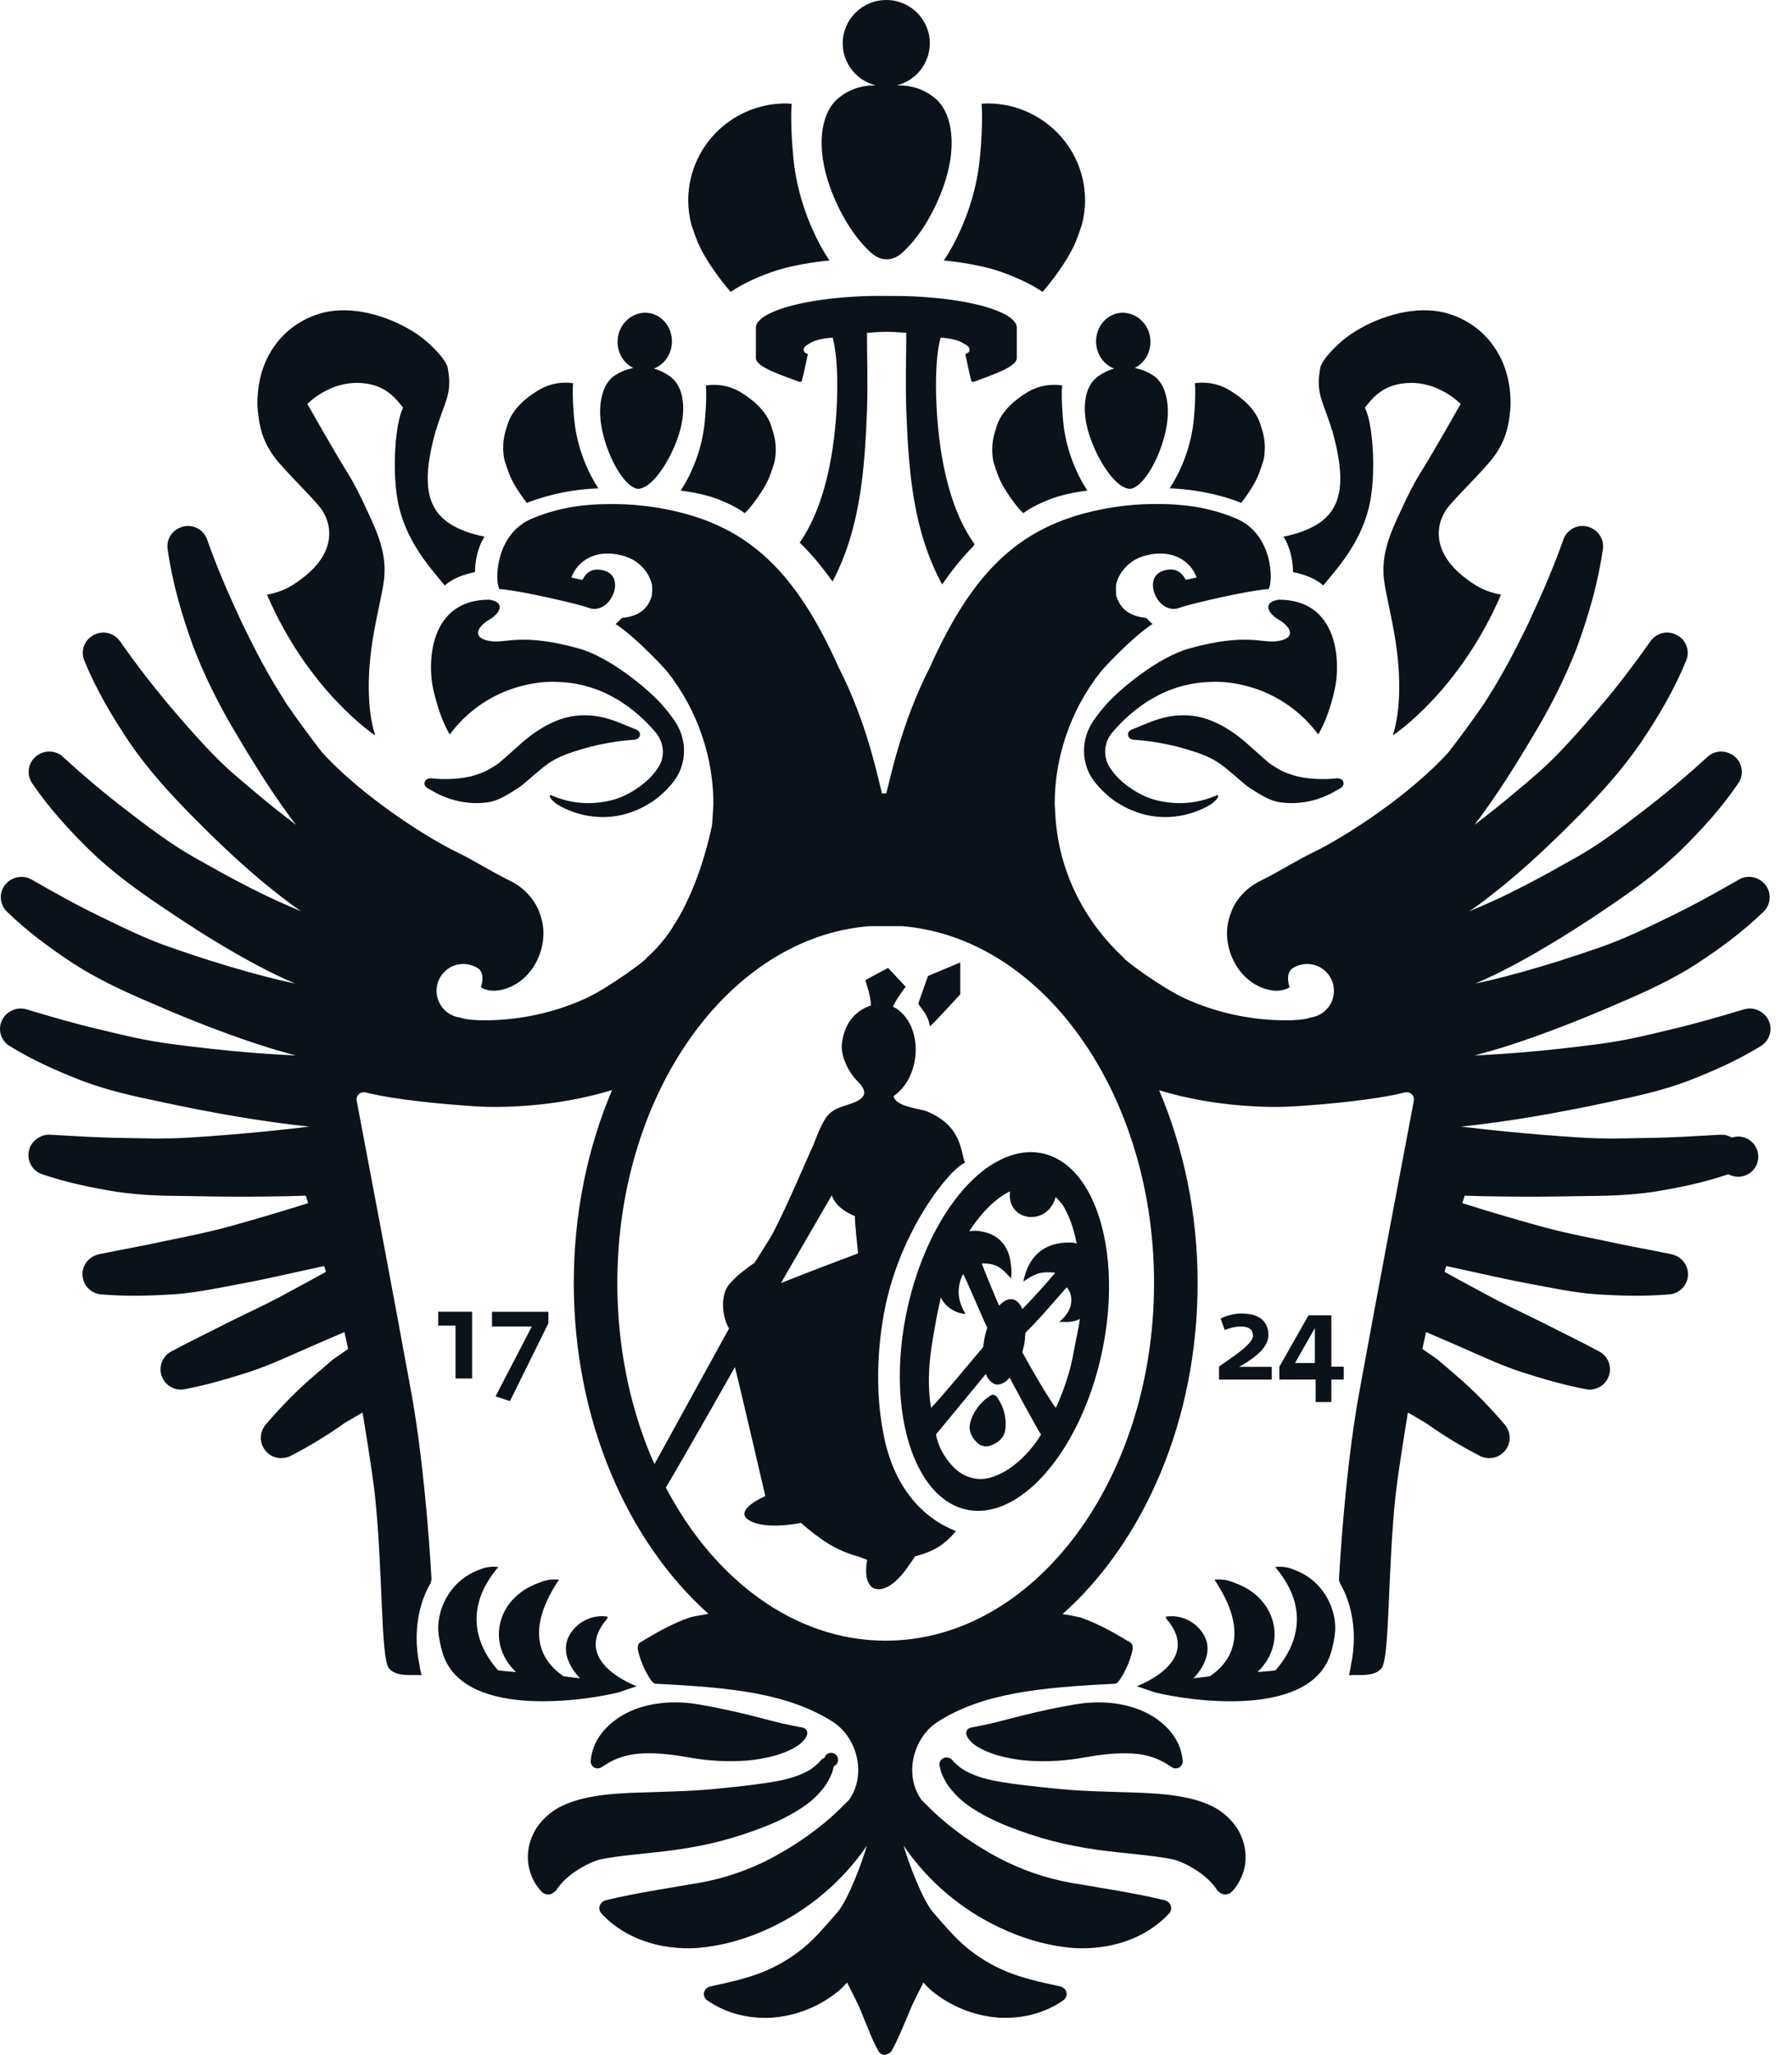 <svg width="41" height="47" viewBox="0 0 41 47" fill="none" xmlns="http://www.w3.org/2000/svg">
<path fill-rule="evenodd" clip-rule="evenodd" d="M15.955 5.519C15.969 5.553 15.983 5.586 15.998 5.616C16.252 6.155 16.718 6.677 16.718 6.677L16.727 6.671L16.728 6.672C16.728 6.672 16.795 6.621 16.931 6.544C16.977 6.518 17.031 6.49 17.093 6.459C17.24 6.386 17.431 6.301 17.669 6.218C18.231 6.02 18.979 5.958 18.979 5.958C18.979 5.958 18.282 4.994 18.151 3.601C18.077 2.812 18.107 2.398 18.116 2.374C18.068 2.371 18.022 2.366 17.974 2.366C17.467 2.366 16.974 2.539 16.578 2.857L16.55 2.879C16.299 3.086 16.096 3.347 15.957 3.642C15.818 3.937 15.745 4.259 15.746 4.585C15.746 4.776 15.773 4.961 15.818 5.138C15.855 5.25 15.904 5.395 15.955 5.519ZM19.856 5.71C19.998 5.863 20.141 5.93 20.269 5.93H20.302C20.431 5.93 20.573 5.863 20.715 5.71C21.028 5.41 21.357 4.9 21.579 4.285C21.899 3.392 21.806 2.638 21.432 2.28C21.247 2.114 21.019 2.003 20.768 1.967C20.685 1.957 20.603 1.952 20.52 1.951C20.734 1.898 20.925 1.775 21.062 1.601C21.198 1.427 21.273 1.213 21.274 0.992C21.274 0.444 20.828 0 20.277 0C19.727 0 19.281 0.444 19.281 0.992C19.281 1.213 19.356 1.427 19.492 1.601C19.628 1.774 19.819 1.898 20.033 1.951C19.95 1.954 19.862 1.958 19.804 1.967C19.556 2.003 19.325 2.113 19.14 2.281C18.766 2.638 18.672 3.392 18.992 4.285C19.215 4.9 19.544 5.41 19.856 5.71ZM29.366 12.275C29.595 12.635 29.584 13.086 29.584 13.086C29.587 13.087 30.044 13.165 30.27 13.39C30.27 13.39 30.305 13.355 30.31 13.349C30.619 12.971 31.189 12.351 31.352 11.451C31.486 10.718 31.4 9.691 31.244 9.363C31.238 9.351 31.233 9.333 31.227 9.323C31.375 9.152 31.619 8.758 32.294 8.758C32.542 8.758 32.762 8.825 32.941 8.91C33.237 9.051 33.419 9.238 33.419 9.238C33.419 9.238 32.838 10.269 32.533 10.76C32.377 11.011 32.264 11.207 31.951 11.894C31.69 12.466 31.62 12.846 31.665 13.256C31.703 13.601 31.886 14.26 31.965 14.921C32.117 16.19 31.866 16.81 31.866 16.81L31.882 16.8L31.876 16.814C31.876 16.814 33.387 15.822 34.342 13.603C34.338 13.603 34.335 13.601 34.331 13.601L34.332 13.598C34.178 13.572 34.028 13.524 33.887 13.455C33.762 13.389 33.642 13.312 33.531 13.225C32.686 12.582 32.877 11.897 33.151 11.575C33.23 11.483 33.311 11.394 33.395 11.305C33.608 11.079 33.837 10.851 34.078 10.572C34.384 10.218 34.494 9.864 34.533 9.551C34.547 9.444 34.561 9.336 34.561 9.225C34.561 8.292 34.107 7.657 33.528 7.338C33.339 7.233 33.134 7.161 32.921 7.124C32.273 7.012 31.48 7.255 30.901 7.648C30.68 7.797 30.316 8.13 30.214 8.38C30.087 9.009 30.276 9.169 30.468 9.819C30.471 9.832 30.48 9.842 30.484 9.855C30.881 11.301 30.677 12.001 29.366 12.275ZM22.881 10.984C23.052 11.345 23.363 11.694 23.363 11.694L23.367 11.691L23.413 11.738C23.413 11.738 23.584 11.589 24.033 11.415C24.405 11.271 24.88 11.221 24.88 11.221C24.88 11.221 24.413 10.575 24.325 9.643C24.275 9.103 24.297 8.823 24.303 8.819L24.292 8.818L24.293 8.814C24.051 8.779 23.804 8.818 23.585 8.927C23.438 9.006 23.301 9.102 23.175 9.211C22.975 9.389 22.84 9.589 22.788 9.803C22.705 10.03 22.676 10.282 22.725 10.542C22.729 10.565 22.81 10.834 22.881 10.984ZM24.95 10.029C25.151 10.588 25.485 11.057 25.742 11.155C25.778 11.171 25.817 11.18 25.856 11.182C26.122 11.151 26.475 10.616 26.646 9.961C26.805 9.348 26.697 8.835 26.428 8.618C26.3 8.525 26.154 8.459 26 8.426C25.987 8.423 25.975 8.418 25.963 8.414C26.184 8.307 26.333 8.065 26.32 7.788C26.317 7.662 26.276 7.538 26.205 7.434C26.133 7.329 26.032 7.248 25.915 7.199C25.836 7.165 25.751 7.15 25.665 7.153C25.325 7.168 25.062 7.475 25.078 7.839C25.091 8.116 25.262 8.344 25.492 8.431C25.327 8.475 25.175 8.557 25.048 8.672C24.797 8.911 24.735 9.432 24.95 10.029ZM26.77 11.171C26.77 11.171 27.564 11.177 28.358 11.486C28.372 11.491 28.381 11.499 28.395 11.505C28.501 11.37 28.655 11.157 28.758 10.939C28.829 10.789 28.91 10.52 28.915 10.498C28.961 10.25 28.939 9.994 28.852 9.757C28.8 9.544 28.665 9.344 28.464 9.166C28.338 9.056 28.201 8.961 28.055 8.882L28.049 8.88L28.045 8.877C27.826 8.769 27.579 8.729 27.337 8.765C27.342 8.769 27.365 9.048 27.314 9.589C27.227 10.521 26.761 11.166 26.761 11.166L26.772 11.167L26.77 11.171ZM21.593 5.958C21.593 5.958 22.341 6.02 22.903 6.218C23.14 6.301 23.331 6.386 23.479 6.459C23.541 6.49 23.594 6.518 23.64 6.544C23.776 6.621 23.844 6.672 23.844 6.672L23.845 6.67L23.853 6.676C23.853 6.676 24.319 6.155 24.574 5.616C24.588 5.586 24.602 5.553 24.616 5.519C24.667 5.393 24.712 5.266 24.753 5.138C24.799 4.961 24.826 4.776 24.826 4.585C24.826 3.899 24.513 3.286 24.021 2.879L23.993 2.857C23.597 2.539 23.105 2.366 22.597 2.366C22.549 2.366 22.503 2.371 22.456 2.374C22.464 2.397 22.495 2.812 22.42 3.6C22.289 4.994 21.593 5.958 21.593 5.958Z" fill="#0C1219"/>
<path fill-rule="evenodd" clip-rule="evenodd" d="M22.087 8.1C22.087 8.1 22.174 8.535 22.226 8.729C22.244 8.729 22.263 8.731 22.281 8.734C22.613 8.601 23.264 8.407 23.264 8.19V7.497C23.264 7.371 23.137 7.253 22.912 7.15C22.452 6.936 21.59 6.788 20.611 6.77L20.042 6.768C19.031 6.779 18.124 6.93 17.651 7.15C17.425 7.253 17.294 7.371 17.294 7.497V8.19C17.294 8.407 17.952 8.601 18.285 8.734C18.285 8.732 18.338 8.729 18.341 8.729C18.394 8.535 18.483 8.1 18.483 8.1C18.483 8.1 18.412 8.072 18.398 8.043C18.357 7.955 18.431 7.905 18.555 7.836C18.677 7.77 18.879 7.73 19.051 7.724C19.155 8.104 19.17 8.702 19.148 9.214C19.103 10.242 18.907 11.534 18.296 12.412C18.529 12.636 18.785 12.928 19.048 13.302C19.683 12.091 19.782 10.765 19.836 9.399C19.859 8.798 19.835 8.094 19.836 7.613C19.895 7.612 20.092 7.589 20.287 7.589C20.482 7.589 20.677 7.612 20.736 7.613C20.736 8.094 20.712 8.798 20.736 9.4C20.789 10.79 20.889 12.139 21.556 13.368C21.797 13.017 22.033 12.734 22.253 12.511L22.298 12.447C21.667 11.568 21.469 10.256 21.424 9.214C21.401 8.701 21.416 8.104 21.52 7.724C21.692 7.73 21.894 7.77 22.017 7.837C22.14 7.905 22.213 7.955 22.173 8.043C22.159 8.072 22.087 8.1 22.087 8.1ZM30.645 17.808C30.641 17.807 30.639 17.804 30.635 17.804C30.626 17.802 30.616 17.799 30.606 17.8L30.59 17.801L30.486 17.812C30.123 17.834 29.77 17.807 29.478 17.694C29.313 17.64 29.171 17.546 29.032 17.449C28.875 17.313 28.719 17.175 28.564 17.036C28.297 16.787 27.791 16.422 27.268 16.37C26.679 16.312 26.303 16.527 25.881 16.692C25.861 16.7 25.843 16.714 25.83 16.731C25.817 16.749 25.809 16.77 25.808 16.791C25.807 16.815 25.812 16.838 25.825 16.858C25.837 16.878 25.855 16.893 25.877 16.902C25.892 16.911 25.909 16.916 25.926 16.918C26.343 16.947 26.742 17.018 27.12 17.129C27.4 17.213 27.678 17.303 27.898 17.459C28.187 17.663 28.437 17.924 28.603 18.028C28.819 18.165 29.01 18.296 29.258 18.346C29.517 18.389 29.789 18.371 30.042 18.306L30.075 18.296C30.143 18.279 30.208 18.254 30.273 18.23C30.361 18.194 30.447 18.155 30.526 18.109L30.535 18.103C30.587 18.073 30.642 18.047 30.691 18.011L30.695 18.009C30.713 17.996 30.727 17.977 30.734 17.957C30.741 17.936 30.742 17.913 30.737 17.892C30.732 17.87 30.72 17.851 30.704 17.836C30.687 17.821 30.667 17.812 30.645 17.808" fill="#0C1219"/>
<path fill-rule="evenodd" clip-rule="evenodd" d="M29.026 13.934C29.052 14.017 29.142 14.105 29.241 14.163C29.556 14.345 29.668 14.612 29.197 14.668C28.854 14.708 28.495 14.48 27.226 14.827C26.482 15.03 25.604 15.779 25.3 16.123C25.206 16.23 25.108 16.353 25.018 16.484C24.723 16.907 24.727 17.477 25.044 17.883C25.234 18.124 25.446 18.281 25.508 18.323C26.622 19.074 27.668 18.452 27.782 18.338C27.873 18.248 27.879 18.212 27.861 18.188C27.859 18.185 27.856 18.186 27.854 18.183C27.853 18.184 27.852 18.184 27.852 18.184V18.183C27.85 18.18 27.498 18.369 27.003 18.369C26.723 18.369 26.436 18.32 26.198 18.214C26.024 18.135 25.62 17.92 25.383 17.541C25.31 17.421 25.276 17.28 25.288 17.139C25.299 16.998 25.355 16.864 25.447 16.756C25.633 16.536 25.843 16.338 26.074 16.167C26.552 15.816 27.101 15.605 27.738 15.596C27.753 15.596 27.768 15.593 27.784 15.593C28.104 15.593 28.411 15.649 28.7 15.743C29.281 15.933 29.789 16.299 30.154 16.791L30.156 16.787L30.163 16.795C30.268 16.619 30.385 16.355 30.485 15.984C30.502 15.919 30.52 15.852 30.535 15.78C30.677 15.159 30.636 13.716 29.257 13.716C29.232 13.716 29.206 13.728 29.181 13.733C29.034 13.772 29 13.851 29.026 13.934ZM6.372 10.572C6.614 10.851 6.843 11.079 7.056 11.305C7.14 11.394 7.221 11.483 7.299 11.575C7.574 11.897 7.765 12.581 6.92 13.224C6.802 13.314 6.689 13.391 6.564 13.454C6.423 13.524 6.273 13.572 6.119 13.598L6.12 13.601L6.109 13.603C7.064 15.821 8.575 16.814 8.575 16.814L8.569 16.799L8.585 16.809C8.585 16.809 8.333 16.19 8.486 14.921C8.565 14.26 8.749 13.601 8.786 13.257C8.831 12.846 8.761 12.466 8.5 11.894C8.188 11.207 8.074 11.011 7.918 10.76C7.614 10.269 7.032 9.238 7.032 9.238C7.032 9.238 7.214 9.052 7.51 8.91C7.712 8.812 7.933 8.76 8.158 8.757C8.832 8.757 9.076 9.153 9.223 9.323C9.217 9.333 9.213 9.35 9.207 9.362C9.051 9.691 8.965 10.718 9.099 11.45C9.262 12.351 9.832 12.971 10.141 13.35L10.181 13.391C10.407 13.165 10.864 13.087 10.867 13.086C10.867 13.086 10.856 12.636 11.085 12.275C9.774 12.001 9.57 11.301 9.968 9.855C9.971 9.842 9.98 9.832 9.983 9.819C10.175 9.169 10.364 9.009 10.237 8.38C10.135 8.13 9.771 7.797 9.55 7.648C8.971 7.255 8.178 7.012 7.53 7.124C7.317 7.16 7.112 7.233 6.923 7.338C6.344 7.657 5.89 8.292 5.89 9.225C5.89 9.337 5.904 9.444 5.918 9.551C5.956 9.864 6.067 10.218 6.372 10.572ZM15.572 11.221C15.572 11.221 16.046 11.271 16.418 11.415C16.867 11.589 17.038 11.738 17.038 11.738L17.084 11.691C17.085 11.692 17.086 11.693 17.087 11.694C17.087 11.694 17.4 11.345 17.57 10.984C17.641 10.834 17.722 10.565 17.726 10.542C17.772 10.295 17.75 10.039 17.663 9.803C17.611 9.589 17.476 9.389 17.276 9.211C17.15 9.102 17.013 9.006 16.867 8.927C16.648 8.818 16.4 8.779 16.158 8.815V8.818L16.148 8.819C16.154 8.824 16.176 9.103 16.125 9.643C16.038 10.575 15.572 11.221 15.572 11.221ZM14.595 11.182H14.595C14.631 11.182 14.669 11.172 14.709 11.155C14.966 11.057 15.3 10.588 15.502 10.029C15.716 9.432 15.653 8.911 15.403 8.672C15.276 8.557 15.124 8.475 14.959 8.431C15.189 8.344 15.36 8.116 15.373 7.839C15.389 7.475 15.126 7.168 14.786 7.153C14.7 7.149 14.615 7.165 14.536 7.199C14.419 7.248 14.318 7.329 14.247 7.434C14.175 7.539 14.135 7.662 14.131 7.788C14.118 8.065 14.267 8.307 14.488 8.415C14.476 8.418 14.464 8.423 14.451 8.426C14.297 8.46 14.151 8.525 14.023 8.618C13.754 8.835 13.645 9.348 13.805 9.961C13.976 10.616 14.329 11.15 14.595 11.182M11.693 10.939C11.796 11.157 11.95 11.369 12.056 11.505C12.069 11.498 12.08 11.491 12.093 11.486C12.602 11.296 13.138 11.189 13.681 11.171L13.679 11.167L13.69 11.166C13.69 11.166 13.225 10.521 13.137 9.589C13.086 9.048 13.109 8.769 13.114 8.765C12.872 8.729 12.625 8.768 12.406 8.877L12.402 8.88L12.396 8.882C12.249 8.961 12.113 9.056 11.987 9.165C11.786 9.344 11.651 9.544 11.599 9.757C11.512 9.994 11.49 10.25 11.536 10.498C11.54 10.52 11.622 10.789 11.693 10.939ZM14.526 16.918C14.543 16.916 14.559 16.911 14.574 16.902C14.595 16.893 14.614 16.877 14.626 16.858C14.638 16.838 14.644 16.815 14.643 16.791C14.641 16.77 14.634 16.749 14.621 16.731C14.608 16.714 14.591 16.7 14.57 16.692C14.148 16.527 13.772 16.312 13.183 16.37C12.66 16.421 12.155 16.787 11.887 17.037C11.732 17.176 11.576 17.313 11.419 17.45C11.28 17.547 11.138 17.64 10.973 17.694C10.681 17.807 10.328 17.834 9.965 17.812L9.861 17.801L9.845 17.8C9.835 17.799 9.825 17.802 9.815 17.803C9.812 17.803 9.81 17.807 9.807 17.808H9.806C9.782 17.812 9.759 17.824 9.742 17.842C9.725 17.86 9.714 17.883 9.712 17.908C9.71 17.927 9.713 17.946 9.721 17.964C9.728 17.981 9.74 17.997 9.756 18.008L9.76 18.011C9.809 18.047 9.863 18.072 9.915 18.102L9.925 18.108C10.005 18.155 10.091 18.195 10.179 18.229C10.244 18.253 10.308 18.279 10.376 18.295L10.409 18.305C10.663 18.371 10.934 18.389 11.194 18.346C11.441 18.296 11.632 18.164 11.848 18.028C12.014 17.924 12.264 17.663 12.553 17.458C12.773 17.303 13.051 17.213 13.332 17.129C13.721 17.016 14.121 16.945 14.526 16.918Z" fill="#0C1219"/>
<path fill-rule="evenodd" clip-rule="evenodd" d="M9.915 15.78C9.931 15.852 9.949 15.918 9.967 15.984C10.066 16.355 10.183 16.619 10.288 16.795L10.295 16.787L10.297 16.791C10.662 16.299 11.17 15.933 11.752 15.743C12.041 15.649 12.347 15.593 12.667 15.593C12.682 15.593 12.698 15.595 12.713 15.596C13.35 15.605 13.899 15.816 14.377 16.167C14.589 16.322 14.817 16.533 15.004 16.756C15.19 16.979 15.222 17.296 15.068 17.541C14.831 17.92 14.427 18.135 14.253 18.213C14.015 18.32 13.728 18.369 13.447 18.369C12.953 18.369 12.602 18.18 12.599 18.183V18.184L12.598 18.183C12.595 18.186 12.592 18.185 12.59 18.188C12.572 18.212 12.578 18.247 12.669 18.338C12.783 18.452 13.829 19.074 14.943 18.323C15.118 18.199 15.274 18.051 15.406 17.883C15.725 17.477 15.728 16.907 15.433 16.484C15.346 16.358 15.252 16.238 15.151 16.123C14.847 15.779 13.97 15.031 13.225 14.827C11.955 14.48 11.598 14.708 11.254 14.668C10.783 14.612 10.895 14.345 11.21 14.163C11.31 14.105 11.398 14.017 11.425 13.934C11.451 13.851 11.417 13.772 11.27 13.733C11.244 13.728 11.219 13.716 11.193 13.716C9.815 13.716 9.774 15.159 9.915 15.78ZM26.684 36.946L26.687 36.961H26.695C26.691 36.955 26.689 36.951 26.684 36.946ZM21.008 22.958C21.055 23.049 21.235 23.194 21.274 23.472C21.278 23.502 21.97 22.742 21.97 22.742V22.013L21.232 22.322L21.008 22.958M16.506 42.105C16.832 42.018 17.153 41.913 17.467 41.791C17.627 41.729 17.787 41.66 17.946 41.579C18.107 41.498 18.265 41.406 18.42 41.297C18.572 41.191 18.713 41.057 18.833 40.906C18.894 40.83 18.945 40.748 18.987 40.66C19.008 40.613 19.031 40.565 19.046 40.522L19.076 40.402L19.078 40.397C19.102 40.387 19.124 40.37 19.141 40.349C19.157 40.328 19.168 40.302 19.173 40.276C19.177 40.249 19.174 40.222 19.165 40.196C19.156 40.171 19.14 40.148 19.12 40.131C19.1 40.113 19.075 40.101 19.049 40.095C19.023 40.089 18.995 40.09 18.97 40.098C18.944 40.106 18.92 40.12 18.901 40.139C18.883 40.159 18.869 40.182 18.862 40.208C18.832 40.217 18.806 40.234 18.786 40.257C18.695 40.364 18.585 40.453 18.461 40.519C18.342 40.579 18.218 40.628 18.09 40.665C17.821 40.743 17.525 40.783 17.222 40.822C16.923 40.86 16.598 40.893 16.301 40.922C16.003 40.949 15.7 40.964 15.392 40.975L14.438 41.006C14.108 41.024 13.762 41.041 13.367 41.132C13.202 41.168 13.042 41.221 12.888 41.291C12.832 41.317 12.776 41.346 12.72 41.38C12.503 41.515 12.287 41.733 12.181 41.987C12.08 42.213 12.052 42.464 12.1 42.706C12.15 42.921 12.237 43.106 12.392 43.267C12.422 43.298 12.46 43.318 12.501 43.326C12.543 43.335 12.586 43.33 12.625 43.313C12.658 43.294 12.69 43.271 12.719 43.245C12.994 42.804 13.582 42.567 13.696 42.539C14.171 42.429 14.85 42.399 15.504 42.304C15.836 42.255 16.171 42.193 16.506 42.105M13.515 40.278C13.513 40.308 13.52 40.338 13.534 40.364C13.548 40.39 13.57 40.412 13.596 40.427C13.621 40.441 13.651 40.449 13.681 40.447C13.711 40.446 13.74 40.437 13.764 40.42L13.769 40.417C13.771 40.416 13.773 40.416 13.773 40.416L13.824 40.381C13.9 40.331 13.977 40.288 14.053 40.253C14.287 40.147 14.525 40.108 14.758 40.103C15.079 40.094 15.403 40.133 15.778 40.199C16.207 40.277 16.645 40.3 17.08 40.269C17.304 40.252 17.53 40.21 17.761 40.147C17.875 40.109 17.993 40.07 18.111 40.008L18.113 40.007L18.121 40.004C18.23 39.942 18.383 39.863 18.459 39.696C18.468 39.678 18.472 39.658 18.471 39.639C18.471 39.619 18.466 39.599 18.456 39.582C18.447 39.564 18.434 39.549 18.418 39.537C18.402 39.526 18.384 39.518 18.364 39.514C18.364 39.514 17.916 39.43 17.733 39.379L17.162 39.232C16.771 39.135 16.377 39.052 15.98 38.983C15.535 38.907 15.007 38.911 14.513 39.101C14.451 39.126 14.389 39.153 14.329 39.185C13.91 39.399 13.549 39.787 13.515 40.278ZM14.159 38.707C14.18 38.701 14.442 38.608 14.566 38.568L14.562 38.566C14.567 38.565 13.021 38.009 13.898 37.017L13.902 36.978C13.899 36.982 13.897 36.971 13.895 36.975C13.746 36.953 13.594 36.971 13.455 37.027C13.316 37.083 13.194 37.175 13.101 37.293C12.681 37.812 13.257 38.375 13.272 38.386C13.186 38.38 12.98 38.349 12.894 38.34C12.52 38.085 11.9 37.458 12.789 36.131C12.639 36.112 12.487 36.135 12.349 36.196C12.28 36.219 12.213 36.246 12.15 36.278C11.713 36.49 11.414 36.902 11.414 37.38C11.414 37.574 11.467 37.757 11.556 37.922C11.62 38.041 11.706 38.149 11.806 38.243C11.741 38.237 11.457 38.22 11.39 38.2C10.982 37.734 10.533 36.862 11.401 35.841C11.251 35.821 11.099 35.844 10.961 35.906C10.884 35.933 10.811 35.967 10.741 36.008C10.261 36.282 10.026 36.804 10.026 37.236C10.026 37.431 10.097 37.749 10.167 37.922C10.738 39.311 13.431 38.889 14.159 38.707ZM27.856 41.38C27.802 41.347 27.746 41.318 27.688 41.291C27.534 41.221 27.373 41.168 27.209 41.132C26.814 41.041 26.468 41.024 26.137 41.006L25.184 40.975C24.881 40.966 24.578 40.948 24.275 40.922C23.968 40.893 23.661 40.86 23.354 40.822C23.051 40.783 22.755 40.743 22.486 40.665C22.358 40.628 22.234 40.579 22.115 40.519C21.991 40.453 21.88 40.364 21.789 40.257C21.769 40.234 21.743 40.217 21.714 40.208C21.683 40.196 21.649 40.193 21.617 40.201C21.596 40.206 21.577 40.215 21.559 40.227C21.542 40.24 21.528 40.256 21.517 40.274C21.506 40.292 21.498 40.313 21.495 40.334C21.492 40.355 21.493 40.377 21.498 40.397L21.5 40.402L21.529 40.522C21.544 40.565 21.567 40.614 21.588 40.66C21.632 40.749 21.681 40.831 21.743 40.906C21.863 41.057 22.004 41.191 22.155 41.297C22.311 41.406 22.469 41.498 22.63 41.579C22.789 41.66 22.949 41.729 23.109 41.791C23.432 41.915 23.736 42.017 24.07 42.105C24.405 42.193 24.74 42.255 25.072 42.304C25.726 42.399 26.405 42.429 26.879 42.539C26.994 42.567 27.582 42.804 27.856 43.245C27.856 43.245 27.924 43.304 27.951 43.313C28.029 43.346 28.122 43.332 28.184 43.267C28.338 43.106 28.426 42.921 28.476 42.706C28.519 42.493 28.506 42.24 28.395 41.987C28.289 41.733 28.073 41.515 27.856 41.38ZM22.455 40.004L22.461 40.006L22.464 40.008C22.583 40.07 22.7 40.108 22.815 40.147C23.045 40.209 23.272 40.252 23.496 40.269C23.939 40.304 24.394 40.272 24.798 40.199C25.173 40.132 25.498 40.094 25.819 40.103C26.052 40.108 26.288 40.147 26.523 40.253C26.599 40.289 26.676 40.33 26.752 40.381L26.802 40.416H26.805L26.812 40.42C26.84 40.439 26.875 40.45 26.912 40.447C26.954 40.444 26.993 40.425 27.021 40.393C27.048 40.361 27.062 40.32 27.059 40.278C27.027 39.786 26.666 39.399 26.247 39.185C26.187 39.154 26.125 39.126 26.063 39.102C25.57 38.911 25.041 38.907 24.596 38.984C24.177 39.054 23.805 39.137 23.414 39.232L22.843 39.378C22.66 39.43 22.212 39.514 22.212 39.514C22.193 39.518 22.174 39.526 22.158 39.537C22.142 39.549 22.129 39.564 22.12 39.582C22.111 39.599 22.106 39.619 22.105 39.639C22.105 39.658 22.109 39.678 22.117 39.696C22.193 39.863 22.346 39.942 22.455 40.004ZM29.835 36.009C29.765 35.968 29.691 35.934 29.615 35.906C29.477 35.844 29.325 35.822 29.175 35.841C30.044 36.862 29.593 37.735 29.186 38.201C29.119 38.22 28.836 38.238 28.77 38.243C28.87 38.149 28.956 38.041 29.02 37.922C29.109 37.756 29.162 37.575 29.162 37.38C29.162 36.902 28.863 36.49 28.426 36.278C28.361 36.246 28.295 36.219 28.227 36.196C28.089 36.135 27.937 36.112 27.787 36.131C28.676 37.459 28.056 38.085 27.682 38.34C27.596 38.349 27.39 38.38 27.303 38.386C27.319 38.375 27.895 37.812 27.475 37.294C27.382 37.176 27.26 37.084 27.121 37.028C26.981 36.972 26.829 36.954 26.681 36.975C26.679 36.971 26.677 36.982 26.674 36.978L26.678 37.017C27.556 38.009 26.009 38.565 26.014 38.566L26.01 38.568C26.134 38.609 26.396 38.702 26.417 38.707C27.145 38.89 29.838 39.311 30.409 37.922C30.48 37.749 30.55 37.431 30.55 37.236C30.55 36.804 30.316 36.282 29.835 36.008M22.798 31.936C22.784 31.916 22.736 31.905 22.736 31.905C22.715 31.9 22.692 31.904 22.672 31.914C22.473 32.035 22.318 32.218 22.232 32.435C22.198 32.527 22.17 32.619 22.191 32.718C22.213 32.817 22.262 32.92 22.399 33.033C22.43 33.058 22.548 33.101 22.631 33.074C22.8 33.019 22.885 32.944 22.942 32.86C22.998 32.776 23.007 32.68 23.01 32.583C23.012 32.35 22.937 32.123 22.798 31.936" fill="#0C1219"/>
<path fill-rule="evenodd" clip-rule="evenodd" d="M23.024 26.467C23.021 26.465 23.019 26.462 23.017 26.46L22.973 26.488C22.768 26.579 22.577 26.7 22.407 26.846C21.658 27.477 21.012 28.657 20.729 30.074C20.46 31.428 20.586 32.687 20.998 33.524C21.271 34.082 21.67 34.454 22.167 34.539C22.656 34.621 23.163 34.411 23.628 33.994C24.345 33.348 24.959 32.202 25.232 30.833C25.51 29.434 25.367 28.135 24.923 27.299C24.652 26.787 24.266 26.448 23.794 26.369C23.54 26.326 23.28 26.364 23.023 26.467H23.024ZM21.427 30.141C21.444 30.045 21.506 29.769 21.526 29.675C21.53 29.68 21.589 29.823 21.734 29.923C21.903 30.038 22.009 30.044 22.094 30.054C22.094 30.054 21.97 29.878 21.94 29.654C21.902 29.367 22.035 29.138 22.035 29.138C22.106 29.253 22.453 30.09 22.587 30.367C22.562 30.445 22.541 30.523 22.525 30.603C22.516 30.648 22.511 30.692 22.505 30.737C22.501 30.762 22.495 30.787 22.493 30.813C22.471 30.832 21.527 31.976 21.302 32.202C21.172 31.425 21.326 30.714 21.427 30.141ZM22.347 33.824C22.026 33.783 21.849 33.599 21.744 33.477C21.451 33.136 21.417 32.81 21.416 32.807L22.556 31.425C22.617 31.597 22.743 31.657 22.777 31.662L22.783 31.664C22.888 31.685 23 31.623 23.102 31.508C23.131 31.579 23.792 32.794 23.818 32.813C23.405 33.488 22.774 33.88 22.348 33.824H22.347ZM24.577 30.863C24.529 31.134 24.481 31.326 24.404 31.571C24.333 31.786 24.251 31.997 24.157 32.202C24.001 31.995 23.702 31.497 23.39 30.93C23.404 30.88 23.416 30.83 23.427 30.78C23.447 30.677 23.457 30.578 23.462 30.482C23.782 30.17 24.086 29.803 24.406 29.443C24.406 29.443 24.553 29.587 24.5 29.843C24.451 30.082 24.231 30.233 24.231 30.233C24.437 30.239 24.522 30.249 24.707 30.17C24.684 30.357 24.61 30.671 24.577 30.864V30.863ZM24.153 27.379C24.209 27.43 24.26 27.489 24.31 27.555L24.357 27.632L24.413 27.744C24.516 27.958 24.583 28.181 24.633 28.443C24.588 28.427 24.54 28.42 24.493 28.42C23.867 28.404 23.521 28.759 23.414 29.314C23.414 29.314 23.614 29.162 23.783 29.12C23.932 29.083 24.143 29.11 24.143 29.11C23.906 29.396 23.653 29.672 23.391 29.942C23.339 29.818 23.264 29.737 23.169 29.717C23.067 29.698 22.959 29.756 22.859 29.864C22.754 29.628 22.512 29.038 22.463 28.9C22.463 28.9 22.644 28.883 22.796 28.952C22.965 29.029 23.131 29.243 23.131 29.243C23.157 29.107 23.131 28.843 23.083 28.696C22.985 28.394 22.76 28.203 22.392 28.156C22.32 28.148 22.247 28.15 22.176 28.162C22.459 27.726 22.781 27.407 23.109 27.249C23.018 27.934 23.96 28.075 24.153 27.379H24.153Z" fill="#0C1219"/>
<path fill-rule="evenodd" clip-rule="evenodd" d="M40.488 23.401C40.471 23.342 40.441 23.287 40.401 23.239C40.362 23.191 40.313 23.152 40.258 23.124C40.204 23.094 40.145 23.076 40.084 23.069C40.023 23.063 39.961 23.069 39.902 23.086L39.882 23.092C39.349 23.251 38.789 23.416 38.24 23.543C37.965 23.611 37.691 23.676 37.418 23.735C37.145 23.793 36.876 23.84 36.58 23.879C36.006 23.956 35.428 24.019 34.852 24.069C34.482 24.099 34.103 24.125 33.734 24.141C33.947 24.085 34.158 24.025 34.368 23.961C34.677 23.864 34.984 23.76 35.288 23.649C35.888 23.429 36.481 23.191 37.066 22.933C37.652 22.684 38.266 22.401 38.809 22.051C39.356 21.692 39.87 21.317 40.35 20.851C40.403 20.799 40.443 20.735 40.467 20.664C40.49 20.593 40.495 20.518 40.483 20.445C40.471 20.371 40.441 20.302 40.396 20.243C40.351 20.184 40.292 20.136 40.225 20.104C40.157 20.07 40.08 20.053 40.004 20.055C39.927 20.057 39.852 20.078 39.786 20.117L39.767 20.128C39.26 20.419 38.724 20.718 38.189 20.974C37.649 21.238 37.135 21.489 36.558 21.685C35.985 21.885 35.401 22.071 34.82 22.233C34.529 22.313 34.238 22.389 33.949 22.454L33.755 22.495C33.9 22.434 34.043 22.37 34.184 22.302C34.499 22.149 34.802 21.985 35.098 21.817C35.682 21.479 36.253 21.119 36.809 20.737C37.376 20.357 37.941 19.943 38.432 19.471C38.924 18.988 39.376 18.496 39.773 17.913C39.811 17.857 39.836 17.794 39.846 17.727C39.857 17.661 39.853 17.593 39.834 17.528C39.816 17.464 39.783 17.404 39.739 17.353C39.695 17.303 39.641 17.262 39.579 17.235C39.496 17.195 39.404 17.181 39.313 17.194C39.222 17.207 39.137 17.247 39.069 17.309L39.051 17.324C38.59 17.749 38.109 18.152 37.612 18.534C37.112 18.918 36.625 19.29 36.078 19.602C35.976 19.661 35.872 19.716 35.769 19.774C35.319 20.032 34.859 20.274 34.393 20.5C34.303 20.543 34.213 20.583 34.124 20.624C33.954 20.701 33.786 20.774 33.617 20.842L33.709 20.78C33.908 20.641 34.095 20.495 34.278 20.349C34.378 20.267 34.48 20.186 34.578 20.103C35.121 19.643 35.627 19.158 36.112 18.665L36.131 18.648C36.645 18.126 37.127 17.589 37.535 16.996C37.938 16.397 38.298 15.794 38.58 15.107C38.62 15.011 38.625 14.904 38.596 14.804C38.566 14.704 38.504 14.617 38.419 14.557L38.41 14.553L38.41 14.553C38.309 14.482 38.185 14.454 38.064 14.475C37.943 14.496 37.836 14.564 37.765 14.664L37.751 14.682C37.38 15.207 36.97 15.75 36.54 16.245C36.412 16.395 36.283 16.544 36.153 16.692C35.848 17.037 35.535 17.372 35.196 17.671C35.026 17.821 34.853 17.965 34.681 18.11C34.369 18.371 34.055 18.627 33.733 18.866C33.783 18.801 33.833 18.738 33.881 18.673C34.147 18.31 34.392 17.941 34.626 17.569C34.788 17.311 34.946 17.051 35.1 16.79C35.371 16.338 35.618 15.875 35.832 15.399C35.928 15.186 36.019 14.97 36.1 14.752C36.356 14.038 36.564 13.33 36.673 12.558C36.688 12.453 36.666 12.346 36.61 12.255C36.555 12.165 36.47 12.096 36.37 12.061H36.368C36.365 12.059 36.363 12.057 36.36 12.056C36.245 12.016 36.118 12.022 36.008 12.074C35.897 12.127 35.812 12.221 35.77 12.336L35.763 12.358C35.568 12.906 35.333 13.469 35.079 14.011C35.038 14.098 35.002 14.188 34.961 14.273C34.673 14.861 34.374 15.439 34.024 15.983C34.003 16.015 33.984 16.049 33.963 16.081C33.701 16.464 33.426 16.837 33.147 17.199C32.283 18.158 30.826 19.117 30.038 19.499C29.655 19.684 29.263 19.938 28.87 20.13L28.853 20.139C28.587 20.267 28.36 20.471 28.226 20.732C28.192 20.798 28.164 20.868 28.141 20.94C28.099 21.067 28.073 21.199 28.073 21.341C28.073 21.842 28.348 22.323 28.76 22.539C28.898 22.612 29.05 22.656 29.214 22.661C29.241 22.661 29.262 22.657 29.286 22.655C29.427 22.64 29.505 22.579 29.505 22.579C29.505 22.579 29.395 22.285 29.564 22.152C29.649 22.096 29.747 22.061 29.849 22.051C29.951 22.042 30.054 22.057 30.148 22.097C30.366 22.192 30.52 22.41 30.52 22.663C30.52 22.978 30.284 23.234 29.98 23.274C29.843 23.328 29.577 23.337 29.409 23.337C29.066 23.336 28.724 23.303 28.387 23.24C27.941 23.157 27.506 23.019 27.093 22.829C26.601 22.603 25.697 21.944 25.71 21.906C24.78 21.046 24.192 19.865 24.142 18.558C24.139 18.498 24.131 18.439 24.131 18.378C24.132 17.861 24.216 17.348 24.38 16.858C24.559 16.314 24.833 15.806 25.189 15.358C25.224 15.315 25.383 15.141 25.588 14.938L25.625 14.902L25.631 14.895C25.859 14.673 26.133 14.425 26.369 14.272H26.368L26.37 14.27C26.346 14.253 26.323 14.233 26.302 14.212C26.276 14.186 26.25 14.16 26.225 14.133C25.797 14.091 25.645 13.888 25.573 13.716L25.566 13.7L25.549 13.66C25.528 13.595 25.528 13.402 25.536 13.374C25.568 13.217 25.663 13.061 25.745 12.985C25.782 12.941 25.823 12.903 25.865 12.871C25.994 12.772 26.14 12.718 26.296 12.688C26.335 12.679 26.374 12.672 26.414 12.668L26.429 12.666C26.826 12.624 27.219 12.796 27.377 13.201L27.379 13.204C27.357 13.219 27.127 13.261 27.127 13.261H27.126C27.044 13.088 26.909 13.014 26.749 13.026C26.692 13.031 26.637 13.045 26.584 13.066C26.549 13.079 26.517 13.099 26.488 13.123C26.233 13.339 26.457 13.886 26.811 13.925C26.87 13.931 26.93 13.923 26.985 13.902L26.992 13.899C27.147 13.838 28.134 13.602 28.728 13.509C28.841 13.492 28.942 13.478 29.018 13.473C29.021 13.471 29.024 13.47 29.026 13.468L29.027 13.467C29.13 13.301 29.134 12.21 28.271 11.855C27.589 11.573 26.996 11.529 26.46 11.527C25.996 11.526 25.533 11.576 25.08 11.676C23.323 12.06 22.253 13.073 21.274 15.265C20.611 16.561 20.373 17.804 20.277 18.146L20.18 18.147C20.081 17.78 19.843 16.544 19.189 15.267C18.21 13.075 17.135 12.061 15.379 11.677C14.924 11.577 14.459 11.527 13.992 11.529C13.457 11.529 12.864 11.575 12.182 11.856C11.318 12.212 11.323 13.303 11.425 13.469C11.428 13.47 11.43 13.471 11.433 13.473C11.509 13.478 11.61 13.491 11.723 13.509C12.317 13.602 13.304 13.838 13.459 13.899L13.465 13.902C13.526 13.924 13.585 13.931 13.64 13.925C14.03 13.882 14.263 13.223 13.87 13.068C13.817 13.046 13.761 13.033 13.704 13.028C13.544 13.016 13.409 13.089 13.327 13.263H13.326C13.326 13.263 13.084 13.218 13.072 13.204L13.074 13.201C13.232 12.796 13.624 12.624 14.022 12.666C14.028 12.666 14.032 12.668 14.037 12.668C14.077 12.672 14.116 12.68 14.155 12.688C14.362 12.728 14.554 12.812 14.709 12.986C14.789 13.063 14.884 13.219 14.917 13.376C14.925 13.403 14.926 13.597 14.903 13.662C14.899 13.673 14.892 13.689 14.887 13.702L14.881 13.718C14.809 13.89 14.657 14.093 14.228 14.134C14.203 14.161 14.177 14.188 14.151 14.214C14.13 14.235 14.107 14.254 14.083 14.272C14.334 14.435 14.63 14.707 14.864 14.939C15.07 15.143 15.229 15.317 15.264 15.36C15.62 15.809 15.894 16.316 16.073 16.86C16.237 17.351 16.321 17.866 16.322 18.383C16.322 18.444 16.314 18.506 16.312 18.566C16.307 18.674 16.299 18.783 16.288 18.89C16.171 19.439 15.925 20.328 15.471 21.08C15.447 21.114 15.424 21.148 15.4 21.182H15.408C15.239 21.451 15.034 21.695 14.797 21.906C14.811 21.944 13.907 22.603 13.415 22.829C13.002 23.019 12.567 23.157 12.12 23.24C11.79 23.301 11.448 23.337 11.099 23.337C10.931 23.337 10.666 23.328 10.528 23.274C10.379 23.255 10.242 23.183 10.143 23.071C10.044 22.958 9.989 22.814 9.988 22.664C9.988 22.41 10.141 22.192 10.361 22.096C10.455 22.057 10.558 22.041 10.66 22.051C10.762 22.061 10.86 22.096 10.945 22.152C11.113 22.285 11.003 22.579 11.003 22.579C11.003 22.579 11.081 22.64 11.223 22.655C11.246 22.657 11.267 22.661 11.295 22.661C11.457 22.656 11.61 22.612 11.748 22.539C12.161 22.323 12.434 21.843 12.434 21.34C12.434 21.2 12.409 21.067 12.367 20.94C12.344 20.868 12.316 20.799 12.282 20.732C12.143 20.472 11.923 20.264 11.656 20.139L11.638 20.13C11.245 19.938 10.853 19.684 10.47 19.499C9.682 19.117 8.226 18.158 7.361 17.199C7.078 16.834 6.806 16.461 6.544 16.081C6.524 16.049 6.504 16.016 6.484 15.983C6.134 15.439 5.834 14.861 5.547 14.273C5.506 14.188 5.47 14.098 5.429 14.011C5.175 13.469 4.939 12.906 4.745 12.358L4.737 12.336C4.696 12.221 4.611 12.127 4.5 12.074C4.389 12.022 4.263 12.016 4.147 12.056C4.145 12.057 4.143 12.059 4.14 12.061H4.138C4.038 12.096 3.953 12.165 3.897 12.255C3.842 12.346 3.82 12.453 3.835 12.558C3.944 13.33 4.151 14.038 4.408 14.752C4.488 14.97 4.58 15.186 4.676 15.399C4.89 15.875 5.137 16.338 5.408 16.79C5.561 17.051 5.719 17.311 5.882 17.569C6.116 17.941 6.361 18.31 6.626 18.673C6.674 18.738 6.725 18.801 6.775 18.866C6.451 18.623 6.135 18.371 5.827 18.11C5.655 17.965 5.483 17.821 5.312 17.671C4.973 17.372 4.66 17.037 4.355 16.692C4.225 16.544 4.095 16.395 3.967 16.245C3.539 15.744 3.135 15.223 2.757 14.682L2.743 14.664C2.672 14.564 2.565 14.496 2.444 14.475C2.323 14.454 2.199 14.482 2.099 14.552L2.098 14.553L2.089 14.557C2.004 14.617 1.941 14.704 1.912 14.804C1.883 14.904 1.888 15.011 1.928 15.107C2.21 15.794 2.571 16.397 2.973 16.997C3.382 17.589 3.863 18.126 4.377 18.647L4.396 18.665C4.881 19.158 5.387 19.643 5.93 20.103C6.028 20.186 6.129 20.267 6.231 20.349C6.414 20.496 6.601 20.641 6.799 20.78L6.891 20.842C6.72 20.773 6.552 20.7 6.385 20.624C6.295 20.583 6.205 20.543 6.115 20.5C5.648 20.274 5.189 20.032 4.739 19.775C4.636 19.716 4.532 19.661 4.429 19.602C3.883 19.29 3.396 18.918 2.896 18.534C2.398 18.153 1.918 17.749 1.456 17.325L1.439 17.309C1.371 17.247 1.286 17.207 1.195 17.194C1.104 17.181 1.011 17.195 0.929 17.235C0.867 17.262 0.812 17.303 0.768 17.353C0.724 17.404 0.692 17.464 0.673 17.528C0.655 17.593 0.651 17.661 0.661 17.727C0.672 17.794 0.697 17.857 0.734 17.913C1.132 18.497 1.584 18.988 2.076 19.471C2.568 19.943 3.132 20.357 3.699 20.737C4.252 21.114 4.818 21.478 5.41 21.816C5.706 21.985 6.008 22.149 6.324 22.302C6.463 22.369 6.606 22.433 6.753 22.495L6.559 22.454C6.27 22.389 5.978 22.313 5.688 22.233C5.103 22.069 4.524 21.886 3.95 21.685C3.373 21.489 2.859 21.238 2.319 20.974C1.784 20.718 1.248 20.419 0.741 20.128L0.722 20.117C0.656 20.079 0.581 20.058 0.504 20.056C0.428 20.054 0.352 20.071 0.283 20.105C0.216 20.136 0.157 20.184 0.112 20.243C0.067 20.302 0.037 20.371 0.024 20.445C0.012 20.518 0.018 20.593 0.041 20.664C0.064 20.735 0.104 20.799 0.158 20.851C0.638 21.317 1.151 21.692 1.699 22.051C2.242 22.401 2.856 22.684 3.442 22.933C4.028 23.19 4.615 23.429 5.22 23.649C5.522 23.759 5.828 23.863 6.139 23.961C6.296 24.009 6.453 24.055 6.614 24.099L6.773 24.141C6.401 24.124 6.028 24.1 5.656 24.069C5.078 24.019 4.502 23.956 3.927 23.879C3.646 23.842 3.367 23.794 3.09 23.735C2.815 23.675 2.541 23.611 2.268 23.543C1.72 23.417 1.16 23.251 0.625 23.092L0.606 23.086C0.547 23.069 0.485 23.063 0.424 23.069C0.363 23.076 0.304 23.094 0.25 23.124C0.177 23.161 0.116 23.217 0.072 23.286C0.028 23.355 0.003 23.434 0 23.516C-0.003 23.598 0.016 23.679 0.055 23.751C0.094 23.823 0.151 23.883 0.221 23.925C0.761 24.257 1.312 24.501 1.892 24.725C2.463 24.942 3.098 25.082 3.682 25.202C4.272 25.329 4.862 25.445 5.458 25.545C5.995 25.633 6.516 25.71 7.078 25.768C6.736 25.809 6.394 25.847 6.051 25.881C5.502 25.934 4.95 25.98 4.398 26.015C4.261 26.025 4.125 26.03 3.983 26.035L3.588 26.042L2.788 26.027C2.251 26.021 1.699 25.983 1.167 25.955L1.149 25.954C1.057 25.949 0.965 25.971 0.885 26.019C0.807 26.062 0.744 26.128 0.702 26.206C0.661 26.285 0.643 26.375 0.652 26.463C0.66 26.552 0.694 26.636 0.749 26.706C0.804 26.776 0.879 26.828 0.963 26.857C1.53 27.05 2.089 27.165 2.669 27.259C2.958 27.301 3.251 27.328 3.546 27.341C3.694 27.348 3.842 27.351 3.991 27.352L4.416 27.358C4.986 27.371 5.555 27.374 6.123 27.367C6.517 27.362 6.603 27.361 6.998 27.348L7.05 27.519C6.399 27.722 5.955 27.855 5.299 28.038C4.788 28.181 4.305 28.276 3.801 28.379C3.303 28.491 2.785 28.579 2.284 28.683L2.27 28.686C2.237 28.693 2.204 28.704 2.173 28.718C2.077 28.758 1.997 28.828 1.946 28.919C1.895 29.009 1.877 29.114 1.893 29.217C1.909 29.319 1.959 29.413 2.036 29.484C2.112 29.554 2.21 29.597 2.313 29.605C2.873 29.654 3.412 29.639 3.964 29.605C4.512 29.567 5.068 29.445 5.591 29.347C6.119 29.25 6.894 29.067 7.416 28.958L7.458 29.09C7.241 29.213 6.77 29.462 6.553 29.582C6.336 29.703 6.119 29.811 5.9 29.917C5.685 30.022 5.47 30.123 5.253 30.232H5.252L5.243 30.236C4.809 30.46 4.358 30.674 3.924 30.908L3.917 30.912C3.863 30.94 3.815 30.98 3.777 31.027C3.738 31.074 3.71 31.128 3.692 31.187C3.675 31.245 3.669 31.306 3.675 31.367C3.682 31.428 3.7 31.486 3.729 31.54C3.776 31.627 3.85 31.696 3.939 31.738C4.029 31.78 4.129 31.793 4.226 31.774C4.739 31.677 5.226 31.532 5.718 31.375C6.207 31.212 6.682 30.985 7.147 30.784C7.271 30.73 7.757 30.521 7.88 30.467L7.965 30.853L7.615 31.096L7.078 31.559C6.724 31.873 6.393 32.216 6.08 32.583C6.04 32.629 6.01 32.683 5.991 32.742C5.972 32.8 5.964 32.861 5.969 32.922C5.974 32.983 5.991 33.043 6.019 33.098C6.047 33.152 6.085 33.201 6.132 33.24C6.203 33.3 6.291 33.338 6.384 33.348C6.476 33.358 6.57 33.341 6.652 33.298L6.659 33.294L6.662 33.293C7.088 33.074 7.497 32.824 7.887 32.546L8.295 32.307C8.297 32.317 8.52 33.653 8.579 34.208C8.762 35.935 8.71 37.923 8.897 38.155C9.054 38.35 9.365 38.306 9.645 38.314C9.626 38.248 9.616 38.186 9.602 38.122C9.602 38.115 9.604 38.109 9.602 38.103C9.402 37.176 9.679 36.493 9.85 36.215C9.853 36.21 9.851 36.204 9.854 36.2C9.863 36.176 9.869 36.151 9.873 36.126C9.812 35.028 9.664 33.255 9.415 31.879C9.017 29.685 8.35 26.172 8.161 25.177C8.155 25.15 8.157 25.122 8.165 25.096C8.174 25.07 8.188 25.046 8.208 25.027C8.229 25.007 8.256 24.994 8.284 24.987C8.312 24.98 8.341 24.98 8.369 24.987C9.045 25.158 10.157 25.257 10.873 25.304C11.409 25.339 12.687 25.335 14.004 24.932C13.446 26.244 13.128 27.748 13.128 29.346C13.128 32.48 14.35 35.251 16.21 36.913C15.99 36.948 15.827 36.979 15.781 36.995C15.302 37.162 14.926 37.403 14.715 37.525C14.71 37.528 14.706 37.533 14.701 37.536C14.687 37.542 14.672 37.549 14.66 37.556C14.587 37.596 14.582 37.678 14.6 37.759C14.649 37.986 14.776 38.268 14.899 38.435C14.927 38.472 14.954 38.508 15 38.511C16.74 38.597 18.02 38.729 19.045 39.376L19.059 39.385C19.087 39.403 19.113 39.424 19.141 39.443C19.625 39.822 19.82 40.609 19.425 41.168C19.289 41.307 19.148 41.442 19.008 41.57C18.541 41.975 18.024 42.318 17.47 42.59C16.937 42.846 16.368 43.018 15.782 43.1C15.202 43.205 14.624 43.282 13.867 43.46L13.863 43.462C13.839 43.468 13.816 43.478 13.797 43.492C13.774 43.506 13.755 43.525 13.741 43.548C13.727 43.57 13.718 43.595 13.714 43.621C13.711 43.648 13.713 43.675 13.722 43.7C13.73 43.725 13.743 43.748 13.761 43.767C14.316 44.364 15.137 44.601 15.928 44.557C16.527 44.511 17.108 44.34 17.639 44.087C18.509 43.674 19.257 43.042 19.808 42.252C19.817 42.239 19.826 42.226 19.834 42.213C19.833 42.22 19.83 42.226 19.828 42.233C19.732 42.569 19.41 43.453 19.152 43.748C18.891 44.046 18.652 44.332 18.377 44.557C18.103 44.781 17.797 44.963 17.47 45.097C17.122 45.24 16.724 45.333 16.255 45.433L16.25 45.434C16.227 45.44 16.205 45.449 16.186 45.463C16.162 45.477 16.142 45.498 16.128 45.522C16.113 45.547 16.105 45.574 16.104 45.602C16.103 45.63 16.109 45.658 16.121 45.684C16.134 45.709 16.152 45.731 16.175 45.748C16.593 46.043 17.119 46.181 17.664 46.149C18.224 46.106 18.756 45.892 19.19 45.535C19.261 45.476 19.318 45.411 19.382 45.346C19.502 45.585 19.63 45.823 19.722 46.06C19.843 46.345 19.94 46.628 20.096 46.911C20.132 46.975 20.21 47.005 20.24 46.999C20.24 47.005 20.362 46.975 20.398 46.911C20.554 46.628 20.665 46.345 20.787 46.061C20.878 45.823 21.006 45.585 21.126 45.346C21.19 45.411 21.247 45.476 21.318 45.535C21.751 45.891 22.284 46.105 22.844 46.148C23.39 46.181 23.916 46.043 24.333 45.748C24.356 45.731 24.374 45.709 24.387 45.684C24.399 45.658 24.405 45.63 24.404 45.602C24.403 45.574 24.395 45.546 24.38 45.522C24.366 45.497 24.346 45.477 24.321 45.462C24.302 45.449 24.281 45.439 24.258 45.434L24.254 45.433C23.784 45.333 23.385 45.24 23.038 45.097C22.711 44.963 22.405 44.781 22.131 44.557C21.856 44.333 21.617 44.046 21.356 43.748C21.099 43.453 20.776 42.569 20.679 42.233L20.674 42.213L20.7 42.252C21.249 43.043 21.997 43.676 22.869 44.087C23.4 44.34 23.98 44.511 24.579 44.557C25.371 44.601 26.191 44.364 26.747 43.767C26.765 43.748 26.779 43.725 26.787 43.7C26.795 43.675 26.797 43.648 26.794 43.621C26.791 43.595 26.781 43.57 26.767 43.548C26.753 43.525 26.734 43.506 26.712 43.492C26.692 43.478 26.669 43.467 26.645 43.462L26.64 43.46C25.884 43.282 25.305 43.205 24.726 43.1C24.14 43.018 23.571 42.846 23.038 42.59C22.483 42.318 21.966 41.975 21.5 41.57C21.357 41.44 21.218 41.306 21.083 41.168C20.687 40.609 20.883 39.822 21.367 39.443C21.395 39.424 21.421 39.403 21.449 39.385L21.462 39.376C22.488 38.728 23.768 38.597 25.508 38.511C25.554 38.508 25.581 38.472 25.608 38.435C25.732 38.268 25.858 37.986 25.908 37.759C25.925 37.678 25.92 37.596 25.847 37.556C25.836 37.549 25.819 37.543 25.804 37.536L25.79 37.525C25.578 37.403 25.199 37.162 24.72 36.995C24.585 36.963 24.448 36.937 24.311 36.918C26.175 35.256 27.401 32.483 27.401 29.346C27.401 27.748 27.078 26.248 26.52 24.937C27.832 25.335 29.101 25.339 29.635 25.304C30.352 25.257 31.462 25.158 32.139 24.987C32.167 24.98 32.196 24.98 32.224 24.987C32.253 24.994 32.279 25.007 32.3 25.027C32.32 25.046 32.335 25.07 32.343 25.096C32.351 25.122 32.353 25.15 32.348 25.177C32.158 26.172 31.491 29.685 31.093 31.88C30.843 33.255 30.695 35.028 30.635 36.127C30.639 36.152 30.645 36.176 30.654 36.2C30.656 36.204 30.655 36.21 30.658 36.215C30.829 36.493 31.106 37.176 30.905 38.103C30.904 38.109 30.906 38.115 30.905 38.122C30.891 38.186 30.882 38.248 30.863 38.314C31.142 38.306 31.454 38.349 31.61 38.155C31.798 37.923 31.746 35.935 31.929 34.208C31.988 33.653 32.211 32.317 32.212 32.307L32.621 32.546C33.012 32.824 33.422 33.075 33.849 33.294L33.855 33.298C34.02 33.383 34.227 33.368 34.376 33.24C34.423 33.201 34.461 33.152 34.489 33.098C34.517 33.043 34.534 32.983 34.539 32.922C34.543 32.861 34.536 32.8 34.517 32.741C34.498 32.683 34.467 32.629 34.427 32.583C34.119 32.219 33.786 31.877 33.431 31.559L32.893 31.096L32.543 30.853L32.628 30.467C32.75 30.521 33.237 30.73 33.361 30.784C33.826 30.986 34.301 31.212 34.79 31.375C35.282 31.532 35.769 31.677 36.282 31.774C36.379 31.793 36.48 31.78 36.569 31.738C36.658 31.696 36.732 31.627 36.779 31.54C36.808 31.486 36.827 31.427 36.833 31.367C36.839 31.306 36.833 31.245 36.816 31.187C36.798 31.128 36.77 31.074 36.731 31.027C36.692 30.98 36.645 30.94 36.591 30.912L36.583 30.908C36.15 30.674 35.7 30.46 35.264 30.236L35.256 30.232L35.255 30.232C35.038 30.124 34.823 30.022 34.607 29.917C34.387 29.811 34.169 29.699 33.955 29.582C33.738 29.462 33.267 29.213 33.05 29.09L33.091 28.958C33.614 29.067 34.388 29.25 34.917 29.347C35.44 29.445 35.995 29.567 36.544 29.605C37.096 29.639 37.635 29.654 38.194 29.605C38.298 29.597 38.395 29.554 38.472 29.484C38.548 29.413 38.599 29.319 38.615 29.217C38.631 29.114 38.612 29.009 38.561 28.919C38.511 28.828 38.431 28.758 38.335 28.718C38.304 28.704 38.271 28.693 38.238 28.686L38.224 28.683C37.723 28.58 37.206 28.49 36.707 28.379C36.203 28.276 35.719 28.181 35.208 28.037C34.622 27.875 34.038 27.702 33.458 27.519L33.511 27.348C33.905 27.361 33.991 27.362 34.385 27.367C34.953 27.374 35.522 27.371 36.091 27.359L36.517 27.353C36.665 27.351 36.814 27.347 36.962 27.341C37.257 27.328 37.55 27.301 37.839 27.259C38.419 27.165 38.978 27.05 39.544 26.857C39.611 26.894 39.686 26.914 39.762 26.915C39.839 26.916 39.914 26.898 39.982 26.863C40.05 26.827 40.108 26.775 40.151 26.712C40.194 26.648 40.22 26.575 40.227 26.498C40.234 26.422 40.222 26.345 40.192 26.275C40.162 26.204 40.115 26.142 40.055 26.095C39.995 26.047 39.924 26.015 39.849 26.002C39.773 25.989 39.695 25.995 39.623 26.019C39.543 25.971 39.452 25.949 39.359 25.954L39.341 25.955C38.809 25.984 38.257 26.021 37.721 26.027L36.919 26.042L36.524 26.035C36.383 26.03 36.247 26.025 36.11 26.015C35.558 25.98 35.007 25.934 34.456 25.881C34.114 25.847 33.772 25.809 33.43 25.768C33.992 25.71 34.514 25.633 35.05 25.545C35.645 25.445 36.237 25.33 36.826 25.203C37.41 25.082 38.045 24.942 38.616 24.725C39.195 24.501 39.747 24.257 40.288 23.925C40.374 23.872 40.441 23.792 40.477 23.697C40.513 23.602 40.517 23.498 40.488 23.401ZM20.264 37.526L20.24 37.526C18.17 37.515 16.34 36.131 15.234 34.024C15.749 33.158 16.815 31.268 16.815 31.268C16.915 31.656 17.51 34.218 17.51 34.218C17.51 34.218 16.758 34.541 17.138 34.772C17.518 35.004 18.326 34.832 18.326 34.832C18.326 34.832 18.531 35.017 18.753 35.172C19.016 35.369 19.314 35.515 19.635 35.6C19.757 35.648 19.841 35.677 19.841 35.677C19.841 35.677 19.765 36.031 19.879 36.215C19.924 36.287 19.967 36.349 20.111 36.349C20.152 36.349 20.195 36.34 20.237 36.324C20.362 36.278 20.483 36.178 20.55 36.108C20.724 35.931 20.787 35.803 20.916 35.632C20.912 35.624 20.918 35.612 20.93 35.599C21.238 35.516 21.563 35.404 21.871 35.019C21.12 34.727 20.483 34.044 20.237 32.915C20.144 32.476 20.095 32.029 20.092 31.581C20.087 31.085 20.128 30.565 20.226 30.032L20.237 29.978C20.591 28.127 21.746 26.716 22.079 26.595C21.976 26.357 22.02 25.755 21.211 25.422C21.036 25.351 20.494 25.318 20.444 25.07C20.699 24.898 20.893 24.574 20.94 24.184C21.005 23.662 20.784 23.194 20.43 23.025C20.515 22.833 20.722 22.569 20.722 22.569L20.319 22.139L20.237 22.182L19.797 22.417C19.797 22.417 19.929 22.794 19.928 22.997C19.58 23.112 19.321 23.385 19.262 23.869C19.233 24.107 19.364 24.476 19.636 24.747C19.782 24.892 19.811 25.016 19.721 25.106C19.521 25.305 19.11 25.256 18.897 25.564C18.764 25.758 18.603 26.205 18.603 26.205C18.503 26.406 17.917 27.804 17.63 28.297C17.558 28.421 17.266 28.88 17.266 28.88C17.266 28.88 17.138 28.967 16.995 29.081C16.879 29.17 16.772 29.27 16.677 29.382C16.455 29.665 16.544 30.171 16.68 30.385L14.975 33.486C14.941 33.414 14.908 33.341 14.877 33.267C14.397 32.102 14.124 30.766 14.124 29.346C14.124 25.001 16.681 21.436 19.895 21.183H20.64C20.994 21.212 21.34 21.282 21.677 21.387C21.852 21.443 22.025 21.508 22.195 21.583C24.637 22.664 26.404 25.735 26.404 29.346C26.404 33.857 23.649 37.526 20.263 37.526H20.264ZM19.633 28.667C19.633 28.667 18.437 29.117 17.868 29.346L19.032 27.337C19.035 27.347 19.087 27.619 19.561 27.817C19.546 27.888 19.633 28.666 19.633 28.666V28.667Z" fill="#0C1219"/>
<path fill-rule="evenodd" clip-rule="evenodd" d="M10.422 30.319H10.026V30.002H10.802V31.53H10.422V30.319ZM11.338 31.938L12.168 30.339H11.257V30.003H12.547V30.266L11.667 32.047L11.338 31.938ZM27.891 31.257C28.085 31.109 28.667 30.761 28.667 30.553C28.667 30.389 28.55 30.34 28.383 30.34C28.242 30.34 28.091 30.391 28.02 30.421L27.928 30.16C28.004 30.113 28.207 30.043 28.399 30.043C28.897 30.043 29.021 30.297 29.021 30.542C29.021 30.869 28.577 31.136 28.348 31.263H29.097V31.555H27.89V31.257M30.101 31.553L29.271 31.555V31.26L29.938 30.084H30.461V31.26H30.744V31.553H30.461V32.069H30.101V31.553ZM30.083 31.175V30.377L29.63 31.175H30.083Z" fill="#0C1219"/>
</svg>
